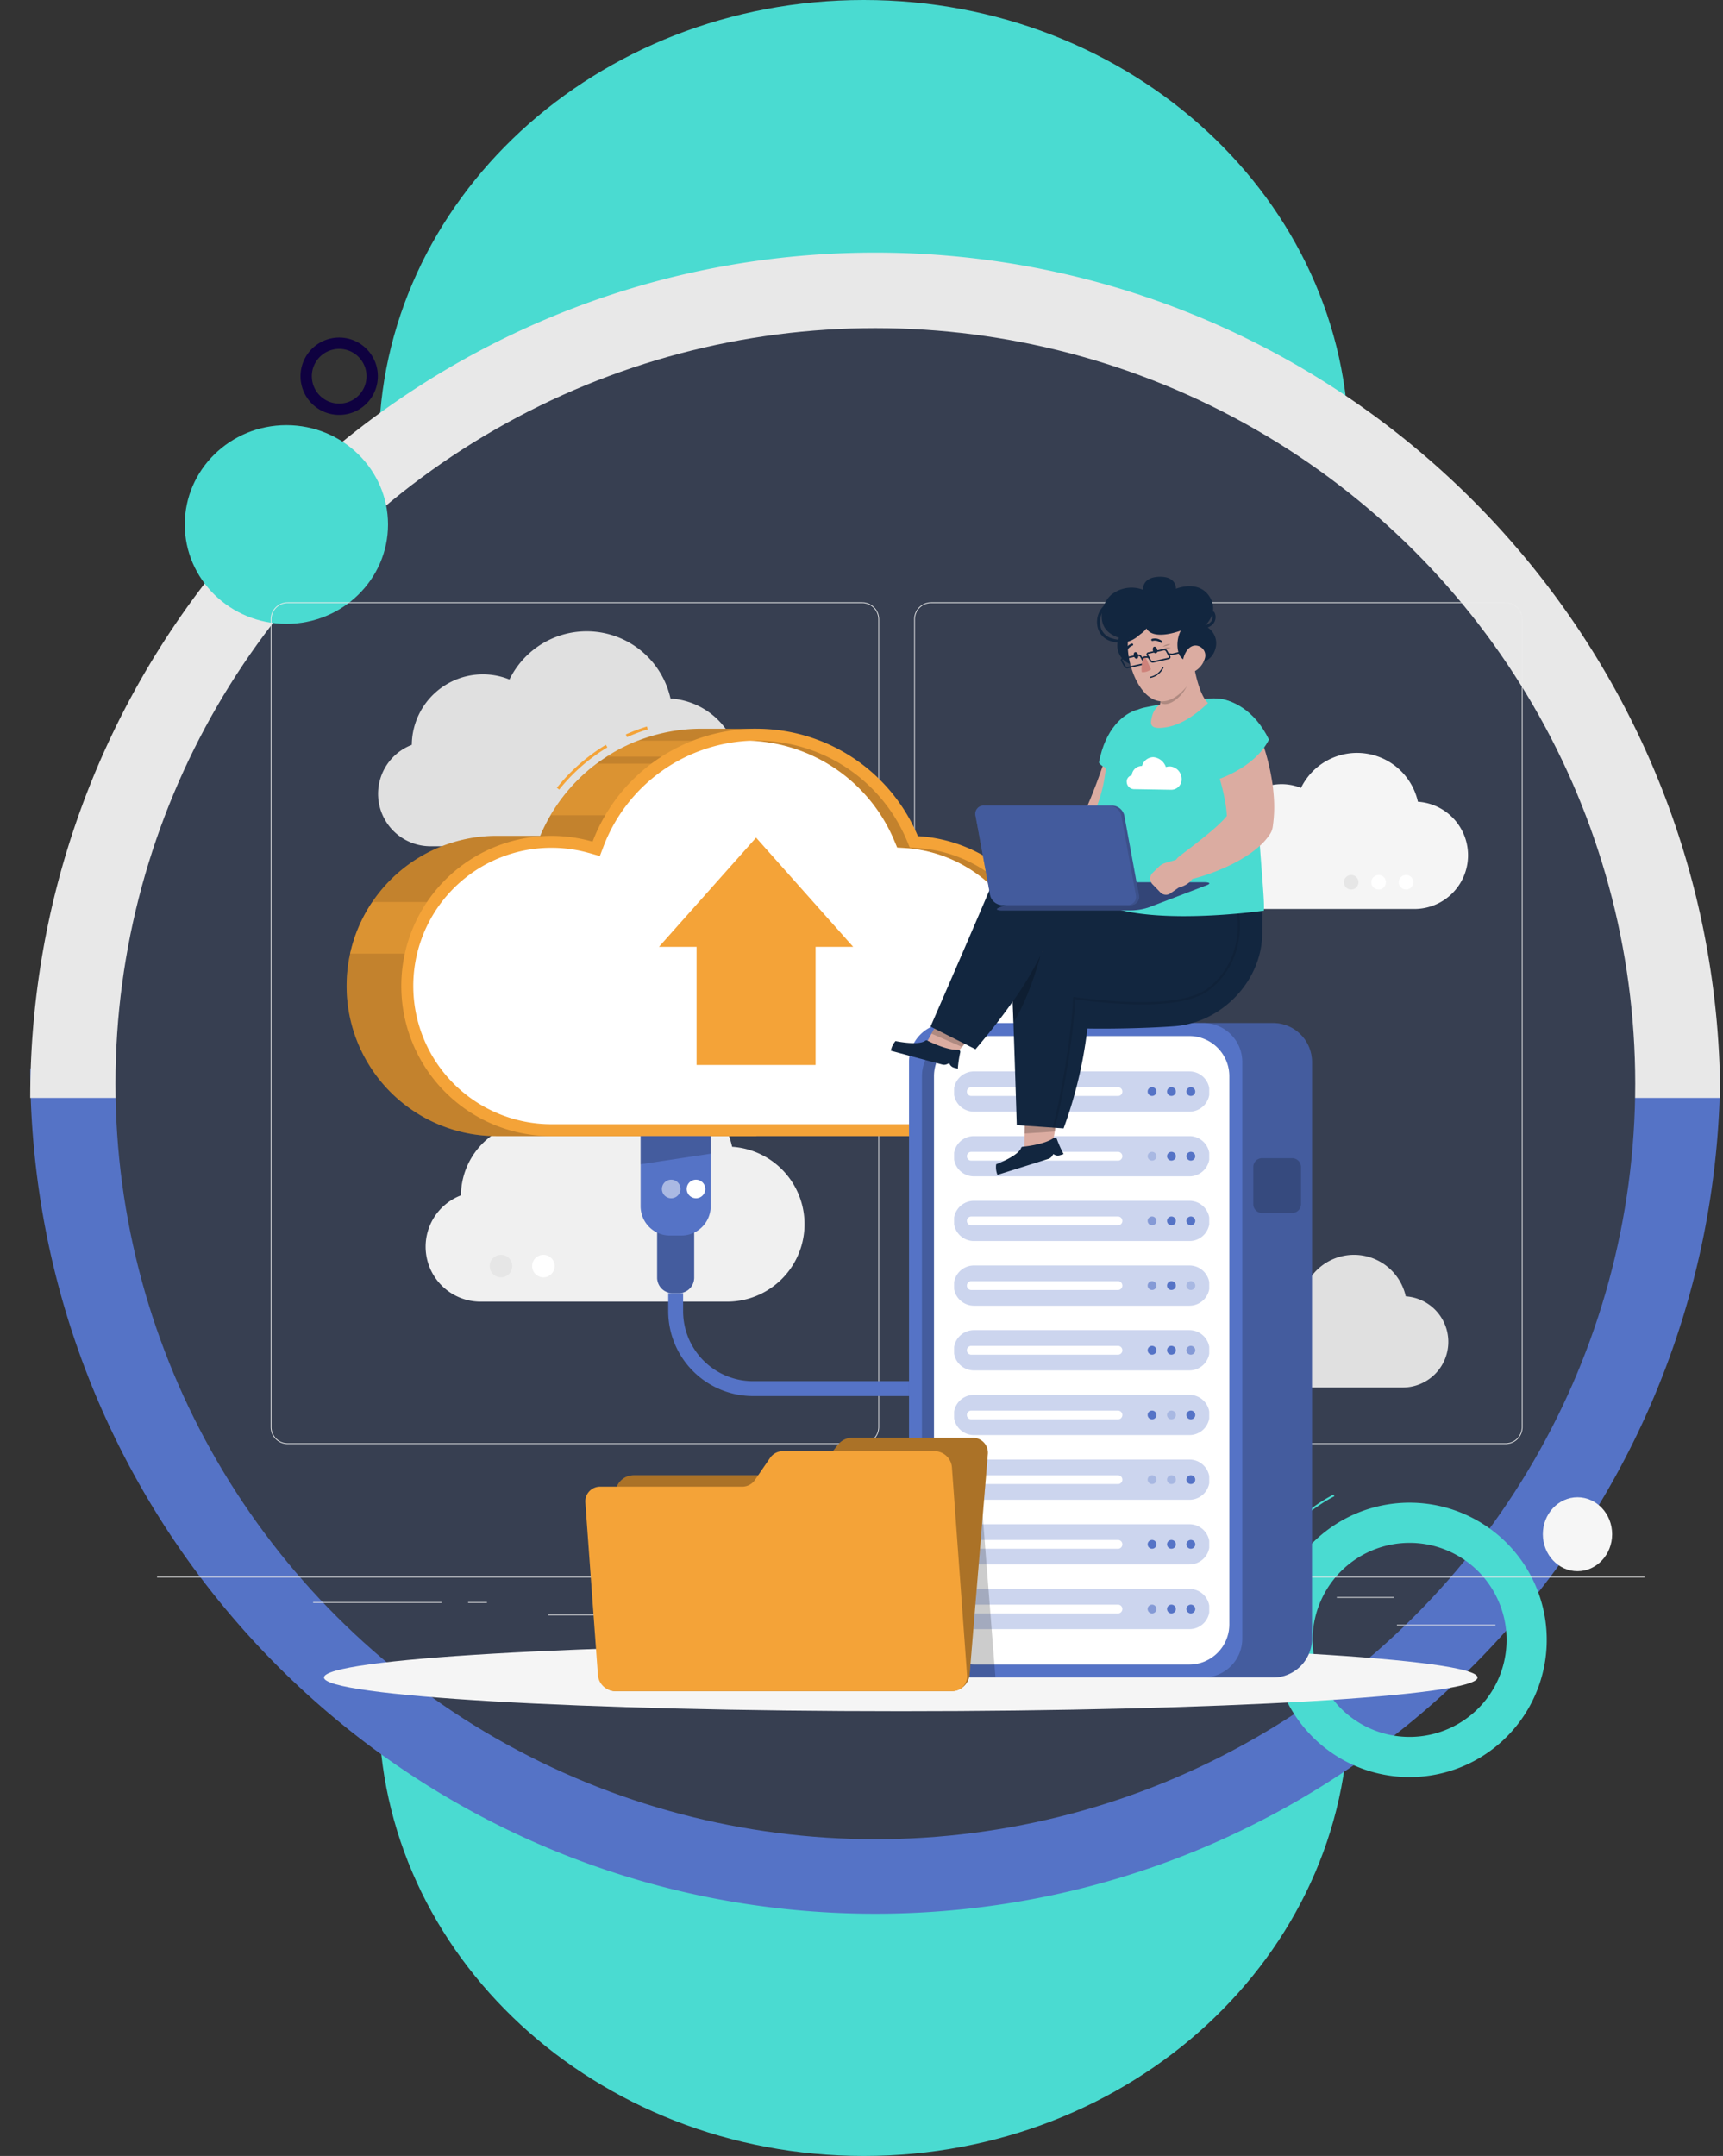 <svg xmlns="http://www.w3.org/2000/svg" xmlns:xlink="http://www.w3.org/1999/xlink" width="373" height="466.537" viewBox="0 0 373 466.537">
  <rect x="0" y="0" width="373" height="466.537" fill="#333333" stroke="none"/>
  <defs>
    <clipPath id="clip-path">
      <rect id="Rectángulo_361950" data-name="Rectángulo 361950" width="373" height="370" transform="translate(0.013 0)" fill="#fff" stroke="#707070" stroke-width="1"/>
    </clipPath>
    <clipPath id="clip-path-2">
      <ellipse id="Elipse_8547" data-name="Elipse 8547" cx="164.5" cy="163.5" rx="164.5" ry="163.5" transform="translate(-0.403 -0.206)" fill="#fff" stroke="#707070" stroke-width="1"/>
    </clipPath>
    <clipPath id="clip-path-3">
      <rect id="Rectángulo_366516" data-name="Rectángulo 366516" width="322" height="245.49" fill="none"/>
    </clipPath>
    <clipPath id="clip-path-7">
      <rect id="Rectángulo_366467" data-name="Rectángulo 366467" width="88.693" height="88.157" fill="none"/>
    </clipPath>
    <clipPath id="clip-path-8">
      <rect id="Rectángulo_366468" data-name="Rectángulo 366468" width="29.547" height="11.161" fill="none"/>
    </clipPath>
    <clipPath id="clip-path-9">
      <rect id="Rectángulo_366469" data-name="Rectángulo 366469" width="19.384" height="11.161" fill="none"/>
    </clipPath>
    <clipPath id="clip-path-10">
      <rect id="Rectángulo_366470" data-name="Rectángulo 366470" width="28.787" height="3.452" fill="none"/>
    </clipPath>
    <clipPath id="clip-path-11">
      <rect id="Rectángulo_366471" data-name="Rectángulo 366471" width="78.265" height="83.005" fill="none"/>
    </clipPath>
    <clipPath id="clip-path-12">
      <rect id="Rectángulo_366472" data-name="Rectángulo 366472" width="8.015" height="16.587" fill="none"/>
    </clipPath>
    <clipPath id="clip-path-13">
      <rect id="Rectángulo_366473" data-name="Rectángulo 366473" width="15.169" height="6.092" fill="none"/>
    </clipPath>
    <clipPath id="clip-path-14">
      <rect id="Rectángulo_366474" data-name="Rectángulo 366474" width="4.025" height="4.025" fill="none"/>
    </clipPath>
    <clipPath id="clip-path-16">
      <rect id="Rectángulo_366476" data-name="Rectángulo 366476" width="72.145" height="141.619" fill="none"/>
    </clipPath>
    <clipPath id="clip-path-17">
      <rect id="Rectángulo_366478" data-name="Rectángulo 366478" width="66.546" height="136.02" fill="none"/>
    </clipPath>
    <clipPath id="clip-path-18">
      <rect id="Rectángulo_366480" data-name="Rectángulo 366480" width="55.231" height="8.709" fill="none"/>
    </clipPath>
    <clipPath id="clip-path-20">
      <rect id="Rectángulo_366482" data-name="Rectángulo 366482" width="1.905" height="1.905" fill="none"/>
    </clipPath>
    <clipPath id="clip-path-28">
      <rect id="Rectángulo_366490" data-name="Rectángulo 366490" width="55.231" height="8.71" fill="none"/>
    </clipPath>
    <clipPath id="clip-path-29">
      <rect id="Rectángulo_366491" data-name="Rectángulo 366491" width="1.906" height="1.905" fill="none"/>
    </clipPath>
    <clipPath id="clip-path-36">
      <rect id="Rectángulo_366498" data-name="Rectángulo 366498" width="10.332" height="11.865" fill="none"/>
    </clipPath>
    <clipPath id="clip-path-38">
      <rect id="Rectángulo_366500" data-name="Rectángulo 366500" width="8.959" height="5.895" fill="none"/>
    </clipPath>
    <clipPath id="clip-path-39">
      <rect id="Rectángulo_366501" data-name="Rectángulo 366501" width="7.065" height="3.586" fill="none"/>
    </clipPath>
    <clipPath id="clip-path-40">
      <rect id="Rectángulo_366502" data-name="Rectángulo 366502" width="40.582" height="50.461" fill="none"/>
    </clipPath>
    <clipPath id="clip-path-41">
      <rect id="Rectángulo_366503" data-name="Rectángulo 366503" width="6.03" height="14.505" fill="none"/>
    </clipPath>
    <clipPath id="clip-path-42">
      <rect id="Rectángulo_366504" data-name="Rectángulo 366504" width="45.956" height="6.085" fill="none"/>
    </clipPath>
    <clipPath id="clip-path-43">
      <rect id="Rectángulo_366505" data-name="Rectángulo 366505" width="35.425" height="21.537" fill="none"/>
    </clipPath>
    <clipPath id="clip-path-44">
      <rect id="Rectángulo_366506" data-name="Rectángulo 366506" width="34.773" height="21.537" fill="none"/>
    </clipPath>
    <clipPath id="clip-path-45">
      <rect id="Rectángulo_366507" data-name="Rectángulo 366507" width="6.555" height="5.104" fill="none"/>
    </clipPath>
    <clipPath id="clip-path-46">
      <rect id="Rectángulo_366508" data-name="Rectángulo 366508" width="1.667" height="0.562" fill="none"/>
    </clipPath>
    <clipPath id="clip-path-47">
      <rect id="Rectángulo_366509" data-name="Rectángulo 366509" width="1.586" height="0.283" fill="none"/>
    </clipPath>
    <clipPath id="clip-path-48">
      <rect id="Rectángulo_366510" data-name="Rectángulo 366510" width="0.741" height="0.216" fill="none"/>
    </clipPath>
    <clipPath id="clip-path-49">
      <rect id="Rectángulo_366511" data-name="Rectángulo 366511" width="0.516" height="0.279" fill="none"/>
    </clipPath>
    <clipPath id="clip-path-51">
      <rect id="Rectángulo_366513" data-name="Rectángulo 366513" width="18.711" height="50.743" fill="none"/>
    </clipPath>
    <clipPath id="clip-path-52">
      <rect id="Rectángulo_366514" data-name="Rectángulo 366514" width="83.883" height="54.813" fill="none"/>
    </clipPath>
  </defs>
  <g id="Grupo_1034048" data-name="Grupo 1034048" transform="translate(-1020 -12395.463)">
    <path id="Trazado_766853" data-name="Trazado 766853" d="M96.84,0H369.7c53.483,0,96.84,47.01,96.84,105S423.18,210,369.7,210H96.84C43.357,210,0,162.99,0,105S43.357,0,96.84,0Z" transform="translate(1312 12395.463) rotate(90)" fill="#4adbd1"/>
    <g id="Enmascarar_grupo_1018731" data-name="Enmascarar grupo 1018731" transform="translate(1019.987 12443.463)" clip-path="url(#clip-path)">
      <g id="Grupo_1026156" data-name="Grupo 1026156" transform="translate(6.556 6.663)">
        <g id="Grupo_1026152" data-name="Grupo 1026152" transform="translate(0 359.466) rotate(-90)">
          <path id="Sustracción_38" data-name="Sustracción 38" d="M0,365.843V0A184.271,184.271,0,0,1,36.865,3.716,182,182,0,0,1,71.2,14.375,182.936,182.936,0,0,1,102.273,31.24a184.236,184.236,0,0,1,27.072,22.336,184.235,184.235,0,0,1,22.336,27.072,182.936,182.936,0,0,1,16.865,31.072,182,182,0,0,1,10.659,34.336,184.273,184.273,0,0,1,3.716,36.865,184.273,184.273,0,0,1-3.716,36.865,182,182,0,0,1-10.659,34.336,182.937,182.937,0,0,1-16.865,31.072,184.235,184.235,0,0,1-22.336,27.072A184.236,184.236,0,0,1,102.273,334.6,182.94,182.94,0,0,1,71.2,351.468a182,182,0,0,1-34.336,10.659A184.276,184.276,0,0,1,0,365.843Z" transform="translate(182.922 365.843) rotate(180)" fill="#5573c6"/>
          <path id="Sustracción_39" data-name="Sustracción 39" d="M0,365.842V0A184.271,184.271,0,0,1,36.865,3.716,182,182,0,0,1,71.2,14.375,182.938,182.938,0,0,1,102.273,31.24a184.235,184.235,0,0,1,27.072,22.336,184.236,184.236,0,0,1,22.336,27.072,182.936,182.936,0,0,1,16.865,31.072,182,182,0,0,1,10.659,34.336,184.273,184.273,0,0,1,3.716,36.865,184.272,184.272,0,0,1-3.716,36.865,181.994,181.994,0,0,1-10.659,34.336,182.93,182.93,0,0,1-16.865,31.072,184.232,184.232,0,0,1-22.336,27.072A184.232,184.232,0,0,1,102.273,334.6,182.941,182.941,0,0,1,71.2,351.467a182,182,0,0,1-34.336,10.658A184.273,184.273,0,0,1,0,365.842Z" transform="translate(176.544 0)" fill="#e8e8e8"/>
        </g>
        <g id="Enmascarar_grupo_1018730" data-name="Enmascarar grupo 1018730" transform="translate(18.86 16.543)" clip-path="url(#clip-path-2)">
          <ellipse id="Elipse_8590" data-name="Elipse 8590" cx="164.5" cy="163.5" rx="164.5" ry="163.5" transform="translate(-0.402 -0.205)" fill="#373f51"/>
        </g>
        <g id="Grupo_1026155" data-name="Grupo 1026155" transform="matrix(0.966, -0.259, 0.259, 0.966, 255.356, 275.933)" style="isolation: isolate">
          <g id="Grupo_1026153" data-name="Grupo 1026153" transform="translate(0 6.886)">
            <path id="Trazado_766849" data-name="Trazado 766849" d="M.109,30.559C.037,29.633,0,28.688,0,27.75A35.335,35.335,0,0,1,13.365,0l.257.322A34.924,34.924,0,0,0,.412,27.75c0,.926.036,1.861.108,2.777Z" transform="translate(0 0)" fill="#4adbd1"/>
          </g>
          <g id="Grupo_1026154" data-name="Grupo 1026154" transform="translate(17.339 0)">
            <path id="Trazado_766850" data-name="Trazado 766850" d="M.211,4.488,0,4.134A35.243,35.243,0,0,1,10.387,0l.09.4A34.816,34.816,0,0,0,.211,4.488Z" transform="translate(0)" fill="#4adbd1"/>
          </g>
          <path id="Trazado_766851" data-name="Trazado 766851" d="M29.691,0a29.69,29.69,0,1,0,29.69,29.691A29.691,29.691,0,0,0,29.691,0Zm0,50.685A20.994,20.994,0,1,1,50.685,29.691,20.994,20.994,0,0,1,29.691,50.685Z" transform="translate(5.797 4.946)" fill="#4adbd1" style="mix-blend-mode: multiply;isolation: isolate"/>
        </g>
        <path id="Trazado_766852" data-name="Trazado 766852" d="M8.369,0a8.369,8.369,0,1,0,8.369,8.369A8.369,8.369,0,0,0,8.369,0Zm0,14.287a5.918,5.918,0,1,1,5.918-5.918A5.918,5.918,0,0,1,8.369,14.287Z" transform="matrix(0.966, -0.259, 0.259, 0.966, 56.631, 20.834)" fill="#0f0140" style="mix-blend-mode: multiply;isolation: isolate"/>
        <ellipse id="Elipse_8548" data-name="Elipse 8548" cx="7.5" cy="8" rx="7.5" ry="8" transform="translate(327.457 269.337)" fill="#f6f6f6"/>
        <ellipse id="Elipse_8549" data-name="Elipse 8549" cx="22" cy="21.5" rx="22" ry="21.5" transform="translate(33.457 37.337)" fill="#4adbd1"/>
      </g>
    </g>
    <g id="Grupo_1033752" data-name="Grupo 1033752" transform="translate(1054 12520.269)">
      <g id="Grupo_1033751" data-name="Grupo 1033751" clip-path="url(#clip-path-3)">
        <rect id="Rectángulo_366458" data-name="Rectángulo 366458" width="322" height="0.161" transform="translate(0 216.405)" fill="#ebebeb"/>
        <rect id="Rectángulo_366459" data-name="Rectángulo 366459" width="21.331" height="0.161" transform="translate(268.406 226.771)" fill="#ebebeb"/>
        <rect id="Rectángulo_366460" data-name="Rectángulo 366460" width="5.598" height="0.161" transform="translate(207.707 228.518)" fill="#ebebeb"/>
        <rect id="Rectángulo_366461" data-name="Rectángulo 366461" width="12.36" height="0.161" transform="translate(255.401 220.791)" fill="#ebebeb"/>
        <rect id="Rectángulo_366462" data-name="Rectángulo 366462" width="27.816" height="0.161" transform="translate(33.784 221.873)" fill="#ebebeb"/>
        <rect id="Rectángulo_366463" data-name="Rectángulo 366463" width="4.078" height="0.161" transform="translate(67.334 221.873)" fill="#ebebeb"/>
        <rect id="Rectángulo_366464" data-name="Rectángulo 366464" width="60.327" height="0.16" transform="translate(84.667 224.592)" fill="#ebebeb"/>
        <g id="Grupo_1033611" data-name="Grupo 1033611">
          <g id="Grupo_1033610" data-name="Grupo 1033610" clip-path="url(#clip-path-3)">
            <path id="Trazado_782050" data-name="Trazado 782050" d="M166.239,190.74H41.883a3.68,3.68,0,0,1-3.676-3.676V12.263a3.68,3.68,0,0,1,3.676-3.676H166.239a3.68,3.68,0,0,1,3.675,3.676v174.8a3.68,3.68,0,0,1-3.675,3.676M41.883,8.748a3.519,3.519,0,0,0-3.515,3.515v174.8a3.519,3.519,0,0,0,3.515,3.515H166.239a3.519,3.519,0,0,0,3.514-3.515V12.263a3.519,3.519,0,0,0-3.514-3.515Z" transform="translate(-13.602 -3.057)" fill="#ebebeb"/>
            <path id="Trazado_782051" data-name="Trazado 782051" d="M382.536,190.74H258.18a3.679,3.679,0,0,1-3.675-3.676V12.263a3.68,3.68,0,0,1,3.675-3.676H382.536a3.68,3.68,0,0,1,3.676,3.676v174.8a3.68,3.68,0,0,1-3.676,3.676M258.18,8.748a3.518,3.518,0,0,0-3.514,3.515v174.8a3.518,3.518,0,0,0,3.514,3.515H382.536a3.519,3.519,0,0,0,3.515-3.515V12.263a3.519,3.519,0,0,0-3.515-3.515Z" transform="translate(-90.604 -3.057)" fill="#ebebeb"/>
            <path id="Trazado_782052" data-name="Trazado 782052" d="M81.595,42.9a15.385,15.385,0,0,1,21.144-14.138A18.595,18.595,0,0,1,137.6,32.875a16,16,0,0,1-1.042,31.969H85.635A11.345,11.345,0,0,1,81.595,42.9" transform="translate(-26.447 -6.522)" fill="#e0e0e0"/>
            <path id="Trazado_782053" data-name="Trazado 782053" d="M363.6,243.015a9.493,9.493,0,0,1,13.046-8.724,11.474,11.474,0,0,1,21.511,2.539,9.874,9.874,0,0,1-.643,19.726H366.088a7,7,0,0,1-2.493-13.541" transform="translate(-127.835 -81.114)" fill="#e0e0e0"/>
            <path id="Trazado_782054" data-name="Trazado 782054" d="M97.918,193.618a16.128,16.128,0,0,1,22.165-14.82,19.492,19.492,0,0,1,36.544,4.313,16.774,16.774,0,0,1-1.092,33.512H102.153a11.892,11.892,0,0,1-4.235-23" transform="translate(-32.133 -59.756)" fill="#f0f0f0"/>
            <path id="Trazado_782055" data-name="Trazado 782055" d="M116.7,230.283a2.434,2.434,0,1,1-2.434-2.434,2.434,2.434,0,0,1,2.434,2.434" transform="translate(-39.813 -81.114)" fill="#e6e6e6"/>
            <path id="Trazado_782056" data-name="Trazado 782056" d="M130.952,230.283a2.434,2.434,0,1,1-2.434-2.434,2.434,2.434,0,0,1,2.434,2.434" transform="translate(-44.886 -81.114)" fill="#fff"/>
            <path id="Trazado_782057" data-name="Trazado 782057" d="M357.769,77.032A11.17,11.17,0,0,1,373.12,66.767a13.5,13.5,0,0,1,25.31,2.987,11.618,11.618,0,0,1-.756,23.211H360.7a8.237,8.237,0,0,1-2.933-15.933" transform="translate(-125.478 -21.071)" fill="#f5f5f5"/>
            <path id="Trazado_782058" data-name="Trazado 782058" d="M411.34,101.788a1.575,1.575,0,1,1-1.575-1.575,1.575,1.575,0,0,1,1.575,1.575" transform="translate(-145.316 -35.676)" fill="#fff"/>
            <path id="Trazado_782059" data-name="Trazado 782059" d="M420.559,101.788a1.575,1.575,0,1,1-1.575-1.575,1.575,1.575,0,0,1,1.575,1.575" transform="translate(-148.598 -35.676)" fill="#fff"/>
            <path id="Trazado_782060" data-name="Trazado 782060" d="M402.121,101.788a1.575,1.575,0,1,1-1.575-1.575,1.575,1.575,0,0,1,1.575,1.575" transform="translate(-142.034 -35.676)" fill="#e6e6e6"/>
          </g>
        </g>
        <g id="Grupo_1033613" data-name="Grupo 1033613">
          <g id="Grupo_1033612" data-name="Grupo 1033612" clip-path="url(#clip-path-3)">
            <path id="Trazado_782061" data-name="Trazado 782061" d="M305.84,365.842c0,4.028-55.9,7.292-124.865,7.292S56.111,369.87,56.111,365.842s55.9-7.292,124.865-7.292,124.865,3.265,124.865,7.292" transform="translate(-19.976 -127.644)" fill="#f5f5f5"/>
          </g>
        </g>
        <g id="Grupo_1033639" data-name="Grupo 1033639">
          <g id="Grupo_1033638" data-name="Grupo 1033638" clip-path="url(#clip-path-3)">
            <path id="Trazado_782062" data-name="Trazado 782062" d="M152.416,51.064H140.573a37.926,37.926,0,0,0-34.941,23.184H96.209a32.486,32.486,0,0,0,0,64.973h56.207Z" transform="translate(-22.685 -18.179)" fill="#f4a338"/>
            <path id="Trazado_782063" data-name="Trazado 782063" d="M157.848,52.622l-.263-.588a40.234,40.234,0,0,1,4.557-1.712l.189.616a39.522,39.522,0,0,0-4.484,1.684" transform="translate(-56.1 -17.915)" fill="#f4a338"/>
            <path id="Trazado_782064" data-name="Trazado 782064" d="M134.9,66.167l-.5-.4A39.983,39.983,0,0,1,145,56.483l.332.552A39.346,39.346,0,0,0,134.9,66.167" transform="translate(-47.844 -20.108)" fill="#f4a338"/>
            <g id="Grupo_1033616" data-name="Grupo 1033616" transform="translate(41.037 32.885)" opacity="0.2">
              <g id="Grupo_1033615" data-name="Grupo 1033615">
                <g id="Grupo_1033614" data-name="Grupo 1033614" clip-path="url(#clip-path-7)">
                  <path id="Trazado_782065" data-name="Trazado 782065" d="M152.416,51.064H140.573a37.926,37.926,0,0,0-34.941,23.184H96.209a32.486,32.486,0,0,0,0,64.973h56.207Z" transform="translate(-63.723 -51.064)"/>
                </g>
              </g>
            </g>
            <g id="Grupo_1033619" data-name="Grupo 1033619" transform="translate(85.195 40.446)" opacity="0.5">
              <g id="Grupo_1033618" data-name="Grupo 1033618">
                <g id="Grupo_1033617" data-name="Grupo 1033617" clip-path="url(#clip-path-8)">
                  <path id="Trazado_782066" data-name="Trazado 782066" d="M132.29,73.966h16.989l12.558-11.161H142.272a38.065,38.065,0,0,0-9.982,11.161" transform="translate(-132.29 -62.804)" fill="#f4a338"/>
                </g>
              </g>
            </g>
            <g id="Grupo_1033622" data-name="Grupo 1033622" transform="translate(41.796 70.392)" opacity="0.5">
              <g id="Grupo_1033621" data-name="Grupo 1033621">
                <g id="Grupo_1033620" data-name="Grupo 1033620" clip-path="url(#clip-path-9)">
                  <path id="Trazado_782067" data-name="Trazado 782067" d="M69.691,109.3A32.183,32.183,0,0,0,64.9,120.466H84.284V109.3Z" transform="translate(-64.9 -109.304)" fill="#f4a338"/>
                </g>
              </g>
            </g>
            <g id="Grupo_1033625" data-name="Grupo 1033625" transform="translate(97.328 35.487)" opacity="0.5">
              <g id="Grupo_1033624" data-name="Grupo 1033624">
                <g id="Grupo_1033623" data-name="Grupo 1033623" clip-path="url(#clip-path-10)">
                  <path id="Trazado_782068" data-name="Trazado 782068" d="M179.917,55.1H157.866a37.53,37.53,0,0,0-6.736,3.452h16.229Z" transform="translate(-151.13 -55.104)" fill="#f4a338"/>
                </g>
              </g>
            </g>
            <path id="Trazado_782069" data-name="Trazado 782069" d="M223.628,99.235a32.495,32.495,0,0,0-29.689-24.927A37.932,37.932,0,0,0,123.517,75.5,32.485,32.485,0,1,0,114.6,139.22H218.063a20.379,20.379,0,0,0,5.565-39.984" transform="translate(-29.232 -18.178)" fill="#f4a338"/>
            <g id="Grupo_1033628" data-name="Grupo 1033628" transform="translate(128.369 35.463)" opacity="0.2">
              <g id="Grupo_1033627" data-name="Grupo 1033627">
                <g id="Grupo_1033626" data-name="Grupo 1033626" clip-path="url(#clip-path-11)">
                  <path id="Trazado_782070" data-name="Trazado 782070" d="M264.657,103.142l-1.462-.412-.348-1.475A30.064,30.064,0,0,0,235.516,78.3l-1.6-.09-.618-1.481a35.286,35.286,0,0,0-32.606-21.664c-.457,0-.908.006-1.359.026a35.284,35.284,0,0,1,31.228,21.638l.618,1.481,1.6.09a30.064,30.064,0,0,1,27.331,22.952l.348,1.475,1.462.412a17.8,17.8,0,0,1-4.862,34.931H259.8a17.8,17.8,0,0,0,4.862-34.931" transform="translate(-199.33 -55.067)"/>
                </g>
              </g>
            </g>
            <path id="Trazado_782071" data-name="Trazado 782071" d="M221.614,103.156l-1.462-.412-.348-1.475a30.064,30.064,0,0,0-27.331-22.952l-1.6-.09-.618-1.481a35.284,35.284,0,0,0-31.228-21.638h-.045a35.569,35.569,0,0,0-31.633,22.747l-.837,2.208-2.273-.65c-.064-.019-.135-.039-.2-.052a29.931,29.931,0,0,0-8.011-1.095c-.47,0-.934.013-1.4.032a29.911,29.911,0,0,0,1.4,59.789H216.752a17.8,17.8,0,0,0,4.862-34.931" transform="translate(-30.655 -19.618)" fill="#fff"/>
            <path id="Trazado_782072" data-name="Trazado 782072" d="M176.859,111.291v25.564h25.761V111.291h8.14l-21.02-23.625L168.72,111.291Z" transform="translate(-60.064 -31.209)" fill="#f4a338"/>
            <path id="Trazado_782073" data-name="Trazado 782073" d="M172.778,231.558h-1.32a3.347,3.347,0,0,1-3.348-3.348V214.971h8.015V228.21a3.347,3.347,0,0,1-3.348,3.348" transform="translate(-59.848 -76.53)" fill="#5573c6"/>
            <g id="Grupo_1033631" data-name="Grupo 1033631" transform="translate(108.263 138.441)" opacity="0.2">
              <g id="Grupo_1033630" data-name="Grupo 1033630">
                <g id="Grupo_1033629" data-name="Grupo 1033629" clip-path="url(#clip-path-12)">
                  <path id="Trazado_782074" data-name="Trazado 782074" d="M172.778,231.558h-1.32a3.347,3.347,0,0,1-3.348-3.348V214.971h8.015V228.21a3.347,3.347,0,0,1-3.348,3.348" transform="translate(-168.111 -214.971)"/>
                </g>
              </g>
            </g>
            <path id="Trazado_782075" data-name="Trazado 782075" d="M171.389,209.473h-2.5a6.336,6.336,0,0,1-6.336-6.336V187.952h15.17v15.184a6.336,6.336,0,0,1-6.336,6.336" transform="translate(-57.87 -66.911)" fill="#5573c6"/>
            <g id="Grupo_1033634" data-name="Grupo 1033634" transform="translate(104.686 121.042)" opacity="0.2">
              <g id="Grupo_1033633" data-name="Grupo 1033633">
                <g id="Grupo_1033632" data-name="Grupo 1033632" clip-path="url(#clip-path-13)">
                  <path id="Trazado_782076" data-name="Trazado 782076" d="M177.726,191.755l-15.169,2.29v-6.092h15.169Z" transform="translate(-162.556 -187.953)"/>
                </g>
              </g>
            </g>
            <path id="Trazado_782077" data-name="Trazado 782077" d="M182.067,204.605a2.012,2.012,0,1,1-2.012-2.012,2.012,2.012,0,0,1,2.012,2.012" transform="translate(-63.383 -72.123)" fill="#fff"/>
            <g id="Grupo_1033637" data-name="Grupo 1033637" transform="translate(109.292 130.47)" opacity="0.5">
              <g id="Grupo_1033636" data-name="Grupo 1033636">
                <g id="Grupo_1033635" data-name="Grupo 1033635" clip-path="url(#clip-path-14)">
                  <path id="Trazado_782078" data-name="Trazado 782078" d="M173.733,204.605a2.013,2.013,0,1,1-2.013-2.012,2.012,2.012,0,0,1,2.013,2.012" transform="translate(-169.708 -202.593)" fill="#fff"/>
                </g>
              </g>
            </g>
            <path id="Trazado_782079" data-name="Trazado 782079" d="M223.962,262.993H190.188a18.375,18.375,0,0,1-18.354-18.354v-3.912h3.22v3.912a15.151,15.151,0,0,0,15.134,15.134h33.774Z" transform="translate(-61.173 -85.699)" fill="#5573c6"/>
          </g>
        </g>
        <g id="Grupo_1033704" data-name="Grupo 1033704">
          <g id="Grupo_1033703" data-name="Grupo 1033703" clip-path="url(#clip-path-3)">
            <path id="Trazado_782080" data-name="Trazado 782080" d="M339.95,149.968H284.6a8.423,8.423,0,0,0-8.4,8.4V283.188a8.424,8.424,0,0,0,8.4,8.4H339.95a8.423,8.423,0,0,0,8.4-8.4V158.366a8.423,8.423,0,0,0-8.4-8.4" transform="translate(-98.328 -53.389)" fill="#5573c6"/>
            <g id="Grupo_1033642" data-name="Grupo 1033642" transform="translate(177.875 96.579)" opacity="0.2">
              <g id="Grupo_1033641" data-name="Grupo 1033641">
                <g id="Grupo_1033640" data-name="Grupo 1033640" clip-path="url(#clip-path-16)">
                  <path id="Trazado_782081" data-name="Trazado 782081" d="M339.95,149.968H284.6a8.423,8.423,0,0,0-8.4,8.4V283.188a8.424,8.424,0,0,0,8.4,8.4H339.95a8.423,8.423,0,0,0,8.4-8.4V158.366a8.423,8.423,0,0,0-8.4-8.4" transform="translate(-276.203 -149.968)"/>
                </g>
              </g>
            </g>
            <path id="Trazado_782082" data-name="Trazado 782082" d="M316.524,149.968H261.176a8.423,8.423,0,0,0-8.4,8.4V283.188a8.424,8.424,0,0,0,8.4,8.4h55.348a8.423,8.423,0,0,0,8.4-8.4V158.366a8.423,8.423,0,0,0-8.4-8.4" transform="translate(-89.989 -53.389)" fill="#5573c6"/>
            <g id="Grupo_1033645" data-name="Grupo 1033645" transform="translate(165.589 99.379)" opacity="0.2">
              <g id="Grupo_1033644" data-name="Grupo 1033644">
                <g id="Grupo_1033643" data-name="Grupo 1033643" clip-path="url(#clip-path-17)">
                  <path id="Rectángulo_366477" data-name="Rectángulo 366477" d="M8.694,0H57.851a8.695,8.695,0,0,1,8.695,8.695v118.63a8.695,8.695,0,0,1-8.695,8.695H8.694A8.694,8.694,0,0,1,0,127.326V8.694A8.694,8.694,0,0,1,8.694,0Z" transform="translate(0 0)"/>
                </g>
              </g>
            </g>
            <path id="Rectángulo_366479" data-name="Rectángulo 366479" d="M8.694,0H55.246a8.695,8.695,0,0,1,8.695,8.695V127.326a8.694,8.694,0,0,1-8.694,8.694H8.694A8.694,8.694,0,0,1,0,127.326V8.694A8.694,8.694,0,0,1,8.694,0Z" transform="translate(168.193 99.379)" fill="#fff"/>
            <g id="Grupo_1033648" data-name="Grupo 1033648" transform="translate(172.548 107.044)" opacity="0.3">
              <g id="Grupo_1033647" data-name="Grupo 1033647">
                <g id="Grupo_1033646" data-name="Grupo 1033646" clip-path="url(#clip-path-18)">
                  <path id="Trazado_782083" data-name="Trazado 782083" d="M318.809,174.927H272.287a4.355,4.355,0,1,1,0-8.709h46.522a4.355,4.355,0,1,1,0,8.709" transform="translate(-267.932 -166.218)" fill="#5573c6"/>
                </g>
              </g>
            </g>
            <path id="Trazado_782084" data-name="Trazado 782084" d="M304.964,173.406H273.08a.952.952,0,0,1,0-1.9h31.883a.952.952,0,0,1,0,1.9" transform="translate(-96.878 -61.054)" fill="#fff"/>
            <path id="Trazado_782085" data-name="Trazado 782085" d="M341.413,172.453a.952.952,0,1,1-.952-.952.952.952,0,0,1,.952.952" transform="translate(-120.865 -61.054)" fill="#5573c6"/>
            <path id="Trazado_782086" data-name="Trazado 782086" d="M347.933,172.453a.952.952,0,1,1-.952-.952.952.952,0,0,1,.952.952" transform="translate(-123.186 -61.054)" fill="#5573c6"/>
            <path id="Trazado_782087" data-name="Trazado 782087" d="M334.892,172.453a.952.952,0,1,1-.952-.952.952.952,0,0,1,.952.952" transform="translate(-118.543 -61.054)" fill="#5573c6"/>
            <g id="Grupo_1033651" data-name="Grupo 1033651" transform="translate(172.548 121.042)" opacity="0.3">
              <g id="Grupo_1033650" data-name="Grupo 1033650">
                <g id="Grupo_1033649" data-name="Grupo 1033649" clip-path="url(#clip-path-18)">
                  <path id="Trazado_782088" data-name="Trazado 782088" d="M318.809,196.662H272.287a4.355,4.355,0,1,1,0-8.709h46.522a4.355,4.355,0,1,1,0,8.709" transform="translate(-267.932 -187.953)" fill="#5573c6"/>
                </g>
              </g>
            </g>
            <path id="Trazado_782089" data-name="Trazado 782089" d="M304.964,195.141H273.08a.952.952,0,0,1,0-1.9h31.883a.952.952,0,0,1,0,1.9" transform="translate(-96.878 -68.792)" fill="#fff"/>
            <path id="Trazado_782090" data-name="Trazado 782090" d="M341.413,194.188a.952.952,0,1,1-.952-.952.952.952,0,0,1,.952.952" transform="translate(-120.865 -68.792)" fill="#5573c6"/>
            <path id="Trazado_782091" data-name="Trazado 782091" d="M347.933,194.188a.952.952,0,1,1-.952-.952.952.952,0,0,1,.952.952" transform="translate(-123.186 -68.792)" fill="#5573c6"/>
            <g id="Grupo_1033654" data-name="Grupo 1033654" transform="translate(214.444 124.444)" opacity="0.3">
              <g id="Grupo_1033653" data-name="Grupo 1033653">
                <g id="Grupo_1033652" data-name="Grupo 1033652" clip-path="url(#clip-path-20)">
                  <path id="Trazado_782092" data-name="Trazado 782092" d="M334.892,194.188a.952.952,0,1,1-.952-.952.952.952,0,0,1,.952.952" transform="translate(-332.987 -193.236)" fill="#5573c6"/>
                </g>
              </g>
            </g>
            <g id="Grupo_1033657" data-name="Grupo 1033657" transform="translate(172.548 135.039)" opacity="0.3">
              <g id="Grupo_1033656" data-name="Grupo 1033656">
                <g id="Grupo_1033655" data-name="Grupo 1033655" clip-path="url(#clip-path-18)">
                  <path id="Trazado_782093" data-name="Trazado 782093" d="M318.809,218.4H272.287a4.355,4.355,0,1,1,0-8.709h46.522a4.355,4.355,0,1,1,0,8.709" transform="translate(-267.932 -209.688)" fill="#5573c6"/>
                </g>
              </g>
            </g>
            <path id="Trazado_782094" data-name="Trazado 782094" d="M304.964,216.876H273.08a.952.952,0,0,1,0-1.9h31.883a.952.952,0,0,1,0,1.9" transform="translate(-96.878 -76.53)" fill="#fff"/>
            <path id="Trazado_782095" data-name="Trazado 782095" d="M341.413,215.923a.952.952,0,1,1-.952-.952.952.952,0,0,1,.952.952" transform="translate(-120.865 -76.53)" fill="#5573c6"/>
            <path id="Trazado_782096" data-name="Trazado 782096" d="M347.933,215.923a.952.952,0,1,1-.952-.952.952.952,0,0,1,.952.952" transform="translate(-123.186 -76.53)" fill="#5573c6"/>
            <g id="Grupo_1033660" data-name="Grupo 1033660" transform="translate(214.444 138.441)" opacity="0.6">
              <g id="Grupo_1033659" data-name="Grupo 1033659">
                <g id="Grupo_1033658" data-name="Grupo 1033658" clip-path="url(#clip-path-20)">
                  <path id="Trazado_782097" data-name="Trazado 782097" d="M334.892,215.923a.952.952,0,1,1-.952-.952.952.952,0,0,1,.952.952" transform="translate(-332.987 -214.971)" fill="#5573c6"/>
                </g>
              </g>
            </g>
            <g id="Grupo_1033663" data-name="Grupo 1033663" transform="translate(172.548 149.036)" opacity="0.3">
              <g id="Grupo_1033662" data-name="Grupo 1033662">
                <g id="Grupo_1033661" data-name="Grupo 1033661" clip-path="url(#clip-path-18)">
                  <path id="Trazado_782098" data-name="Trazado 782098" d="M318.809,240.132H272.287a4.355,4.355,0,1,1,0-8.709h46.522a4.355,4.355,0,1,1,0,8.709" transform="translate(-267.932 -231.423)" fill="#5573c6"/>
                </g>
              </g>
            </g>
            <path id="Trazado_782099" data-name="Trazado 782099" d="M304.964,238.611H273.08a.952.952,0,0,1,0-1.9h31.883a.952.952,0,0,1,0,1.9" transform="translate(-96.878 -84.267)" fill="#fff"/>
            <path id="Trazado_782100" data-name="Trazado 782100" d="M341.413,237.658a.952.952,0,1,1-.952-.952.952.952,0,0,1,.952.952" transform="translate(-120.865 -84.267)" fill="#5573c6"/>
            <g id="Grupo_1033666" data-name="Grupo 1033666" transform="translate(222.842 152.439)" opacity="0.3">
              <g id="Grupo_1033665" data-name="Grupo 1033665">
                <g id="Grupo_1033664" data-name="Grupo 1033664" clip-path="url(#clip-path-20)">
                  <path id="Trazado_782101" data-name="Trazado 782101" d="M347.933,237.658a.952.952,0,1,1-.952-.952.952.952,0,0,1,.952.952" transform="translate(-346.028 -236.706)" fill="#5573c6"/>
                </g>
              </g>
            </g>
            <g id="Grupo_1033669" data-name="Grupo 1033669" transform="translate(214.444 152.439)" opacity="0.6">
              <g id="Grupo_1033668" data-name="Grupo 1033668">
                <g id="Grupo_1033667" data-name="Grupo 1033667" clip-path="url(#clip-path-20)">
                  <path id="Trazado_782102" data-name="Trazado 782102" d="M334.892,237.658a.952.952,0,1,1-.952-.952.952.952,0,0,1,.952.952" transform="translate(-332.987 -236.706)" fill="#5573c6"/>
                </g>
              </g>
            </g>
            <g id="Grupo_1033672" data-name="Grupo 1033672" transform="translate(172.548 163.034)" opacity="0.3">
              <g id="Grupo_1033671" data-name="Grupo 1033671">
                <g id="Grupo_1033670" data-name="Grupo 1033670" clip-path="url(#clip-path-18)">
                  <path id="Trazado_782103" data-name="Trazado 782103" d="M318.809,261.867H272.287a4.355,4.355,0,1,1,0-8.709h46.522a4.355,4.355,0,1,1,0,8.709" transform="translate(-267.932 -253.158)" fill="#5573c6"/>
                </g>
              </g>
            </g>
            <path id="Trazado_782104" data-name="Trazado 782104" d="M304.964,260.347H273.08a.952.952,0,0,1,0-1.9h31.883a.952.952,0,0,1,0,1.9" transform="translate(-96.878 -92.005)" fill="#fff"/>
            <path id="Trazado_782105" data-name="Trazado 782105" d="M341.413,259.393a.952.952,0,1,1-.952-.952.952.952,0,0,1,.952.952" transform="translate(-120.865 -92.005)" fill="#5573c6"/>
            <g id="Grupo_1033675" data-name="Grupo 1033675" transform="translate(222.842 166.436)" opacity="0.6">
              <g id="Grupo_1033674" data-name="Grupo 1033674">
                <g id="Grupo_1033673" data-name="Grupo 1033673" clip-path="url(#clip-path-20)">
                  <path id="Trazado_782106" data-name="Trazado 782106" d="M347.933,259.393a.952.952,0,1,1-.952-.952.952.952,0,0,1,.952.952" transform="translate(-346.028 -258.441)" fill="#5573c6"/>
                </g>
              </g>
            </g>
            <path id="Trazado_782107" data-name="Trazado 782107" d="M334.892,259.393a.952.952,0,1,1-.952-.952.952.952,0,0,1,.952.952" transform="translate(-118.543 -92.005)" fill="#5573c6"/>
            <g id="Grupo_1033678" data-name="Grupo 1033678" transform="translate(172.548 177.031)" opacity="0.3">
              <g id="Grupo_1033677" data-name="Grupo 1033677">
                <g id="Grupo_1033676" data-name="Grupo 1033676" clip-path="url(#clip-path-28)">
                  <path id="Trazado_782108" data-name="Trazado 782108" d="M318.809,283.6H272.287a4.355,4.355,0,1,1,0-8.709h46.522a4.355,4.355,0,1,1,0,8.709" transform="translate(-267.932 -274.893)" fill="#5573c6"/>
                </g>
              </g>
            </g>
            <path id="Trazado_782109" data-name="Trazado 782109" d="M304.964,282.082H273.08a.952.952,0,0,1,0-1.9h31.883a.952.952,0,0,1,0,1.9" transform="translate(-96.878 -99.743)" fill="#fff"/>
            <g id="Grupo_1033681" data-name="Grupo 1033681" transform="translate(218.643 180.433)" opacity="0.3">
              <g id="Grupo_1033680" data-name="Grupo 1033680">
                <g id="Grupo_1033679" data-name="Grupo 1033679" clip-path="url(#clip-path-29)">
                  <path id="Trazado_782110" data-name="Trazado 782110" d="M341.413,281.129a.952.952,0,1,1-.952-.952.952.952,0,0,1,.952.952" transform="translate(-339.507 -280.176)" fill="#5573c6"/>
                </g>
              </g>
            </g>
            <path id="Trazado_782111" data-name="Trazado 782111" d="M347.933,281.129a.952.952,0,1,1-.952-.952.952.952,0,0,1,.952.952" transform="translate(-123.186 -99.743)" fill="#5573c6"/>
            <path id="Trazado_782112" data-name="Trazado 782112" d="M334.892,281.129a.952.952,0,1,1-.952-.952.952.952,0,0,1,.952.952" transform="translate(-118.543 -99.743)" fill="#5573c6"/>
            <g id="Grupo_1033684" data-name="Grupo 1033684" transform="translate(172.548 191.029)" opacity="0.3">
              <g id="Grupo_1033683" data-name="Grupo 1033683">
                <g id="Grupo_1033682" data-name="Grupo 1033682" clip-path="url(#clip-path-28)">
                  <path id="Trazado_782113" data-name="Trazado 782113" d="M318.809,305.338H272.287a4.355,4.355,0,1,1,0-8.709h46.522a4.355,4.355,0,1,1,0,8.709" transform="translate(-267.932 -296.629)" fill="#5573c6"/>
                </g>
              </g>
            </g>
            <path id="Trazado_782114" data-name="Trazado 782114" d="M304.964,303.817H273.08a.952.952,0,0,1,0-1.9h31.883a.952.952,0,0,1,0,1.9" transform="translate(-96.878 -107.481)" fill="#fff"/>
            <g id="Grupo_1033687" data-name="Grupo 1033687" transform="translate(218.643 194.431)" opacity="0.3">
              <g id="Grupo_1033686" data-name="Grupo 1033686">
                <g id="Grupo_1033685" data-name="Grupo 1033685" clip-path="url(#clip-path-29)">
                  <path id="Trazado_782115" data-name="Trazado 782115" d="M341.413,302.864a.952.952,0,1,1-.952-.952.952.952,0,0,1,.952.952" transform="translate(-339.507 -301.912)" fill="#5573c6"/>
                </g>
              </g>
            </g>
            <path id="Trazado_782116" data-name="Trazado 782116" d="M347.933,302.864a.952.952,0,1,1-.952-.952.952.952,0,0,1,.952.952" transform="translate(-123.186 -107.481)" fill="#5573c6"/>
            <g id="Grupo_1033690" data-name="Grupo 1033690" transform="translate(214.444 194.431)" opacity="0.3">
              <g id="Grupo_1033689" data-name="Grupo 1033689">
                <g id="Grupo_1033688" data-name="Grupo 1033688" clip-path="url(#clip-path-20)">
                  <path id="Trazado_782117" data-name="Trazado 782117" d="M334.892,302.864a.952.952,0,1,1-.952-.952.952.952,0,0,1,.952.952" transform="translate(-332.987 -301.912)" fill="#5573c6"/>
                </g>
              </g>
            </g>
            <g id="Grupo_1033693" data-name="Grupo 1033693" transform="translate(172.548 205.026)" opacity="0.3">
              <g id="Grupo_1033692" data-name="Grupo 1033692">
                <g id="Grupo_1033691" data-name="Grupo 1033691" clip-path="url(#clip-path-28)">
                  <path id="Trazado_782118" data-name="Trazado 782118" d="M318.809,327.073H272.287a4.355,4.355,0,1,1,0-8.709h46.522a4.355,4.355,0,1,1,0,8.709" transform="translate(-267.932 -318.364)" fill="#5573c6"/>
                </g>
              </g>
            </g>
            <path id="Trazado_782119" data-name="Trazado 782119" d="M304.964,325.552H273.08a.952.952,0,0,1,0-1.9h31.883a.952.952,0,0,1,0,1.9" transform="translate(-96.878 -115.218)" fill="#fff"/>
            <path id="Trazado_782120" data-name="Trazado 782120" d="M341.413,324.6a.952.952,0,1,1-.952-.952.952.952,0,0,1,.952.952" transform="translate(-120.865 -115.218)" fill="#5573c6"/>
            <path id="Trazado_782121" data-name="Trazado 782121" d="M347.933,324.6a.952.952,0,1,1-.952-.952.952.952,0,0,1,.952.952" transform="translate(-123.186 -115.218)" fill="#5573c6"/>
            <path id="Trazado_782122" data-name="Trazado 782122" d="M334.892,324.6a.952.952,0,1,1-.952-.952.952.952,0,0,1,.952.952" transform="translate(-118.543 -115.218)" fill="#5573c6"/>
            <g id="Grupo_1033696" data-name="Grupo 1033696" transform="translate(172.548 219.024)" opacity="0.3">
              <g id="Grupo_1033695" data-name="Grupo 1033695">
                <g id="Grupo_1033694" data-name="Grupo 1033694" clip-path="url(#clip-path-28)">
                  <path id="Trazado_782123" data-name="Trazado 782123" d="M318.809,348.808H272.287a4.355,4.355,0,1,1,0-8.709h46.522a4.355,4.355,0,1,1,0,8.709" transform="translate(-267.932 -340.099)" fill="#5573c6"/>
                </g>
              </g>
            </g>
            <path id="Trazado_782124" data-name="Trazado 782124" d="M304.964,347.287H273.08a.952.952,0,0,1,0-1.9h31.883a.952.952,0,0,1,0,1.9" transform="translate(-96.878 -122.956)" fill="#fff"/>
            <path id="Trazado_782125" data-name="Trazado 782125" d="M341.413,346.334a.952.952,0,1,1-.952-.952.952.952,0,0,1,.952.952" transform="translate(-120.865 -122.956)" fill="#5573c6"/>
            <path id="Trazado_782126" data-name="Trazado 782126" d="M347.933,346.334a.952.952,0,1,1-.952-.952.952.952,0,0,1,.952.952" transform="translate(-123.186 -122.956)" fill="#5573c6"/>
            <g id="Grupo_1033699" data-name="Grupo 1033699" transform="translate(214.444 222.426)" opacity="0.6">
              <g id="Grupo_1033698" data-name="Grupo 1033698">
                <g id="Grupo_1033697" data-name="Grupo 1033697" clip-path="url(#clip-path-20)">
                  <path id="Trazado_782127" data-name="Trazado 782127" d="M334.892,346.334a.952.952,0,1,1-.952-.952.952.952,0,0,1,.952.952" transform="translate(-332.987 -345.382)" fill="#5573c6"/>
                </g>
              </g>
            </g>
            <g id="Grupo_1033702" data-name="Grupo 1033702" transform="translate(237.311 125.818)" opacity="0.2">
              <g id="Grupo_1033701" data-name="Grupo 1033701">
                <g id="Grupo_1033700" data-name="Grupo 1033700" clip-path="url(#clip-path-36)">
                  <path id="Trazado_782128" data-name="Trazado 782128" d="M376.918,207.235h-6.512a1.915,1.915,0,0,1-1.909-1.909V197.28a1.915,1.915,0,0,1,1.909-1.909h6.512a1.915,1.915,0,0,1,1.91,1.909v8.045a1.916,1.916,0,0,1-1.91,1.909" transform="translate(-368.496 -195.37)"/>
                </g>
              </g>
            </g>
          </g>
        </g>
        <path id="Trazado_782129" data-name="Trazado 782129" d="M261.268,148.833,268.553,152l-4.176,4.873-6.092-2.639Z" transform="translate(-91.949 -52.985)" fill="#dbaca1"/>
        <g id="Grupo_1033742" data-name="Grupo 1033742">
          <g id="Grupo_1033741" data-name="Grupo 1033741" clip-path="url(#clip-path-3)">
            <g id="Grupo_1033707" data-name="Grupo 1033707" transform="translate(167.647 95.851)" opacity="0.2">
              <g id="Grupo_1033706" data-name="Grupo 1033706">
                <g id="Grupo_1033705" data-name="Grupo 1033705" clip-path="url(#clip-path-38)">
                  <path id="Trazado_782130" data-name="Trazado 782130" d="M261.993,148.837,269.281,152l-2.34,2.729-6.619-2.872Z" transform="translate(-260.322 -148.837)"/>
                </g>
              </g>
            </g>
            <path id="Trazado_782131" data-name="Trazado 782131" d="M261.173,161.912l-.817-.22a1.5,1.5,0,0,1-1.035-.972l-.536.226a1.51,1.51,0,0,1-.978.068l-11.133-2.995a4.452,4.452,0,0,1,1-2.093s4.962,1.054,6.454-.082a.37.37,0,0,1,.393-.046c.89.451,4.4,2.147,6.705,2.018a.456.456,0,0,1,.46.57,24.465,24.465,0,0,0-.516,3.527" transform="translate(-87.816 -55.451)" fill="#12263f"/>
            <path id="Trazado_782132" data-name="Trazado 782132" d="M327.328,107.32l-3.121,6.535c-4.6,9.646-15.949,14.5-25.008,10.7-5.287-2.22-11.062-6.906-14.991-9.049-3.362,7.364-9.651,15.488-14.467,21.141l-9.737-4.9c3.636-8.346,9.3-21.381,12.892-29.847a8.667,8.667,0,0,1,7.57-5.259c16.191-.438,46.862,10.681,46.862,10.681" transform="translate(-92.561 -34.399)" fill="#12263f"/>
            <path id="Trazado_782133" data-name="Trazado 782133" d="M291.638,181.817l7-.309-1.294,7.689-5.851.267Z" transform="translate(-103.772 -64.617)" fill="#dbaca1"/>
            <g id="Grupo_1033710" data-name="Grupo 1033710" transform="translate(187.805 116.893)" opacity="0.2">
              <g id="Grupo_1033709" data-name="Grupo 1033709">
                <g id="Grupo_1033708" data-name="Grupo 1033708" clip-path="url(#clip-path-39)">
                  <path id="Trazado_782134" data-name="Trazado 782134" d="M291.686,181.82l7-.31-.533,3.161-6.532.425Z" transform="translate(-291.623 -181.511)"/>
                </g>
              </g>
            </g>
            <path id="Trazado_782135" data-name="Trazado 782135" d="M296.653,192.02l-.806.253a1.506,1.506,0,0,1-1.4-.264l-.33.478a1.514,1.514,0,0,1-.789.582l-11,3.451a4.453,4.453,0,0,1-.277-2.3s4.752-1.774,5.4-3.534a.37.37,0,0,1,.307-.251c.993-.1,4.869-.553,6.74-1.9a.457.457,0,0,1,.694.234,24.477,24.477,0,0,0,1.457,3.253" transform="translate(-100.396 -67.088)" fill="#12263f"/>
            <path id="Trazado_782136" data-name="Trazado 782136" d="M341.639,109.216l-.053,6.9c-.082,10.18-8.712,19.267-19.017,20.034-6.015.442-14.144.582-18.834.491a93.984,93.984,0,0,1-5.152,21.614l-10.133-.709c-.265-8.639-.655-20.89-.983-29.015a8.528,8.528,0,0,1,4.859-7.772c15.194-7.479,49.313-11.544,49.313-11.544" transform="translate(-102.336 -38.881)" fill="#12263f"/>
            <g id="Grupo_1033713" data-name="Grupo 1033713" transform="translate(193.849 69.003)" opacity="0.1">
              <g id="Grupo_1033712" data-name="Grupo 1033712">
                <g id="Grupo_1033711" data-name="Grupo 1033711" clip-path="url(#clip-path-40)">
                  <path id="Trazado_782137" data-name="Trazado 782137" d="M301.249,157.609a.241.241,0,0,1-.231-.311c1.532-5.037,4.292-20.761,4.415-27.975a.242.242,0,0,1,.272-.235c14.8,1.969,24.827,1.3,28.99-1.935,7.313-5.683,7.208-14.881,5.354-19.677a.241.241,0,0,1,.449-.173c1.907,4.93,2.013,14.387-5.508,20.231-4.3,3.344-14.085,4.04-29.082,2.068-.185,7.363-2.91,22.839-4.429,27.838a.241.241,0,0,1-.231.171" transform="translate(-301.008 -107.148)"/>
                </g>
              </g>
            </g>
            <g id="Grupo_1033716" data-name="Grupo 1033716" transform="translate(185.225 81.946)" opacity="0.2">
              <g id="Grupo_1033715" data-name="Grupo 1033715">
                <g id="Grupo_1033714" data-name="Grupo 1033714" clip-path="url(#clip-path-41)">
                  <path id="Trazado_782138" data-name="Trazado 782138" d="M293.641,127.255a72.769,72.769,0,0,1-6.024,9.988c.051,1.426.106,2.938.164,4.507,3.586-5.663,5.866-14.5,5.866-14.5a.017.017,0,0,1-.006.01" transform="translate(-287.617 -127.245)"/>
                </g>
              </g>
            </g>
            <path id="Trazado_782139" data-name="Trazado 782139" d="M325.291,54.9c-.272,1-.529,1.865-.826,2.778s-.6,1.795-.916,2.687c-.652,1.778-1.327,3.55-2.113,5.3s-1.591,3.5-2.559,5.242a41.1,41.1,0,0,1-3.334,5.228l-.414.547a2.7,2.7,0,0,1-.974.8,17.9,17.9,0,0,1-4.43,1.429,16.237,16.237,0,0,1-2.291.236c-.384.014-.776,0-1.166-.013l-.6-.048c-.211-.021-.385-.058-.665-.074a2.253,2.253,0,0,1-1.991-3l.854-2.367a1.426,1.426,0,0,1,.264-.306l.325-.308.658-.6c.435-.4.867-.772,1.278-1.158.421-.365.814-.752,1.2-1.107s.751-.735,1.119-1.075l-1.388,1.345A45.541,45.541,0,0,0,309.4,66.23l.488-1.142.464-1.175c.317-.781.625-1.577.922-2.379.592-1.605,1.177-3.237,1.737-4.878l1.653-4.875.039-.117A5.538,5.538,0,0,1,325.291,54.9" transform="translate(-107.827 -17.053)" fill="#dbaca1"/>
            <path id="Trazado_782140" data-name="Trazado 782140" d="M324.863,44.7c-2.94.844-6.895,4.09-8.254,11.443,1.969,3.059,11.213.7,11.213.7Z" transform="translate(-112.713 -15.913)" fill="#4adbd1"/>
            <path id="Trazado_782141" data-name="Trazado 782141" d="M303.221,87.072l.3,3.183c-.891,3.239-4.858,1.372-4.858,1.372l-2.269-.127a1.7,1.7,0,0,1-1.49-1.61l-.226-2.224a1.768,1.768,0,0,1,1.411-2.02l1.972-.214a3.5,3.5,0,0,1,1.689.235Z" transform="translate(-104.901 -30.407)" fill="#dbaca1"/>
            <path id="Trazado_782142" data-name="Trazado 782142" d="M323.986,42.9a99.918,99.918,0,0,1,14.682-2,9.281,9.281,0,0,1,9.8,9.514c-.414,16.22,1.87,33.274,1.546,36.4,0,0-34.2,4.924-39.447-5.243-2.2-14.419,4.915-12.582,5.485-29.137a10.612,10.612,0,0,1,7.935-9.54" transform="translate(-110.411 -14.558)" fill="#4adbd1"/>
            <path id="Trazado_782143" data-name="Trazado 782143" d="M326.921,64.586l.115-.033.021-.124a2.225,2.225,0,0,1,2.082-1.9l.128-.005.043-.124a2.581,2.581,0,0,1,2.4-1.786h0a3.167,3.167,0,0,1,2.657,1.964l.078.187.18-.052.016,0a2.215,2.215,0,0,1,.638-.082l.113,0a2.721,2.721,0,0,1,2.441,2.561,2.256,2.256,0,0,1-2.254,2.486l-8.1-.135a1.613,1.613,0,0,1-1.52-1.528,1.366,1.366,0,0,1,.954-1.429" transform="translate(-116.043 -21.578)" fill="#fff"/>
            <path id="Trazado_782144" data-name="Trazado 782144" d="M359.359,47.665l.312.694.273.632c.178.419.336.838.5,1.256.324.835.6,1.681.881,2.529a49.44,49.44,0,0,1,1.359,5.218q.267,1.338.471,2.709.18,1.378.281,2.794a29.142,29.142,0,0,1-.167,5.892l-.063.475a4.023,4.023,0,0,1-.645,1.7,13.1,13.1,0,0,1-2.157,2.472,23.016,23.016,0,0,1-2.149,1.7,32.582,32.582,0,0,1-4.271,2.469,45.493,45.493,0,0,1-4.323,1.81,40.086,40.086,0,0,1-4.469,1.332,2.8,2.8,0,0,1-2.37-4.91l.118-.093c1.076-.857,2.25-1.724,3.349-2.585s2.2-1.719,3.233-2.592a37.773,37.773,0,0,0,2.85-2.6,12.775,12.775,0,0,0,1.079-1.247,3.736,3.736,0,0,0,.562-.942l-.708,2.176a26.33,26.33,0,0,0-.375-3.91c-.239-1.362-.558-2.758-.931-4.165-.393-1.4-.811-2.825-1.294-4.233-.231-.707-.49-1.406-.735-2.107l-.734-1.978-.111-.3a5.533,5.533,0,0,1,10.234-4.194" transform="translate(-121.67 -15.807)" fill="#dbaca1"/>
            <path id="Trazado_782145" data-name="Trazado 782145" d="M355.383,41.031c2.362.261,7.366,2.034,10.658,8.817-3.232,6.386-11.664,8.817-11.664,8.817s-5.867-14.24,1.006-17.634" transform="translate(-125.328 -14.607)" fill="#4adbd1"/>
            <path id="Trazado_782146" data-name="Trazado 782146" d="M311.264,108.744h-27.8c-1.211,0-1.468-.28-.572-.622l12.684-4.842a12.987,12.987,0,0,1,3.831-.622h27.8c1.211,0,1.468.28.571.622L315.1,108.122a12.986,12.986,0,0,1-3.831.622" transform="translate(-100.519 -36.546)" fill="#5573c6"/>
            <g id="Grupo_1033719" data-name="Grupo 1033719" transform="translate(181.839 66.112)" opacity="0.4">
              <g id="Grupo_1033718" data-name="Grupo 1033718">
                <g id="Grupo_1033717" data-name="Grupo 1033717" clip-path="url(#clip-path-42)">
                  <path id="Trazado_782147" data-name="Trazado 782147" d="M311.264,108.744h-27.8c-1.211,0-1.468-.28-.572-.622l12.684-4.842a12.987,12.987,0,0,1,3.831-.622h27.8c1.211,0,1.468.28.571.622L315.1,108.122a12.986,12.986,0,0,1-3.831.622" transform="translate(-282.358 -102.658)"/>
                </g>
              </g>
            </g>
            <path id="Trazado_782148" data-name="Trazado 782148" d="M308.675,98.419h-27.8a2.776,2.776,0,0,1-2.606-2.2l-3.147-17.134a1.787,1.787,0,0,1,1.8-2.2h27.8a2.775,2.775,0,0,1,2.606,2.2l3.148,17.134a1.786,1.786,0,0,1-1.8,2.2" transform="translate(-97.93 -27.37)" fill="#5573c6"/>
            <g id="Grupo_1033722" data-name="Grupo 1033722" transform="translate(177.155 49.512)" opacity="0.3">
              <g id="Grupo_1033721" data-name="Grupo 1033721">
                <g id="Grupo_1033720" data-name="Grupo 1033720" clip-path="url(#clip-path-43)">
                  <path id="Trazado_782149" data-name="Trazado 782149" d="M308.675,98.419h-27.8a2.776,2.776,0,0,1-2.606-2.2l-3.147-17.134a1.787,1.787,0,0,1,1.8-2.2h27.8a2.775,2.775,0,0,1,2.606,2.2l3.148,17.134a1.786,1.786,0,0,1-1.8,2.2" transform="translate(-275.085 -76.882)"/>
                </g>
              </g>
            </g>
            <g id="Grupo_1033725" data-name="Grupo 1033725" transform="translate(177.155 49.512)" opacity="0.3">
              <g id="Grupo_1033724" data-name="Grupo 1033724">
                <g id="Grupo_1033723" data-name="Grupo 1033723" clip-path="url(#clip-path-44)">
                  <path id="Trazado_782150" data-name="Trazado 782150" d="M308.024,98.419H280.876a2.775,2.775,0,0,1-2.606-2.2l-3.148-17.134a1.787,1.787,0,0,1,1.8-2.2h27.149a2.774,2.774,0,0,1,2.6,2.2l3.148,17.134a1.786,1.786,0,0,1-1.8,2.2" transform="translate(-275.085 -76.882)" fill="#5573c6"/>
                </g>
              </g>
            </g>
            <path id="Trazado_782151" data-name="Trazado 782151" d="M341.579,95.515l1.392,1.463c1.3,3.1-2.967,4.084-2.967,4.084l-1.862,1.3a1.7,1.7,0,0,1-2.166-.343l-1.553-1.607a1.768,1.768,0,0,1-.141-2.46l1.417-1.388a3.5,3.5,0,0,1,1.472-.86l2.465-.716a1.937,1.937,0,0,1,1.944.525" transform="translate(-118.849 -33.789)" fill="#dbaca1"/>
            <path id="Trazado_782152" data-name="Trazado 782152" d="M334.386,40.229a4.458,4.458,0,0,1,1.693-2.392,4.125,4.125,0,0,0-.473-2.735l7.678-6.425c.478,3.2,1.6,7.471,3.183,8.858-1.759,1.623-4.993,4.552-9.021,5.236s-3.432-1-3.061-2.541" transform="translate(-118.946 -10.209)" fill="#dbaca1"/>
            <g id="Grupo_1033728" data-name="Grupo 1033728" transform="translate(216.804 22.459)" opacity="0.2">
              <g id="Grupo_1033727" data-name="Grupo 1033727">
                <g id="Grupo_1033726" data-name="Grupo 1033726" clip-path="url(#clip-path-45)">
                  <path id="Trazado_782153" data-name="Trazado 782153" d="M336.652,37.606l6.555-2.732c-.826,3.333-4.537,6.089-6.172,4.766a4.141,4.141,0,0,0-.383-2.034" transform="translate(-336.652 -34.874)"/>
                </g>
              </g>
            </g>
            <path id="Trazado_782154" data-name="Trazado 782154" d="M331.336,20.756a4.27,4.27,0,1,1-4.27-4.27,4.271,4.271,0,0,1,4.27,4.27" transform="translate(-114.915 -5.869)" fill="#12263f"/>
            <path id="Trazado_782155" data-name="Trazado 782155" d="M339.937,16.314c1.006,4.882,1.584,8.218-.652,11-4.444,5.531-8.478,3.814-10.927-.681-2.206-4.046-3.48-11.349.722-14.5a6.869,6.869,0,0,1,10.858,4.175" transform="translate(-116.167 -3.827)" fill="#dbaca1"/>
            <path id="Trazado_782156" data-name="Trazado 782156" d="M327.228,11.193a5.588,5.588,0,0,1-7.388,1.359c-3.792-2.128-2.251-7.222.035-8.852a7.019,7.019,0,0,1,6.619-.88s-.313-2.71,3.5-2.817,3.622,2.6,3.622,2.6,4.937-2.054,7.3,1.744c2.2,3.534-1.078,6.279-1.078,6.279a4.094,4.094,0,0,1,2.295,5.021,4.089,4.089,0,0,1-3.739,3.031s-3.649.256-4.266-2.4a6.762,6.762,0,0,1,.537-4.628s-5.85,2.281-7.433-.456" transform="translate(-113.045 0)" fill="#12263f"/>
            <path id="Trazado_782157" data-name="Trazado 782157" d="M340.706,25.528h-.017l-.9-.092a.161.161,0,0,1-.144-.176.163.163,0,0,1,.176-.144l.871.09,4.549-1.107a.161.161,0,0,1,.077.313l-4.576,1.113a.149.149,0,0,1-.037,0" transform="translate(-120.914 -8.577)" fill="#12263f"/>
            <path id="Trazado_782158" data-name="Trazado 782158" d="M351.071,15.3a4.414,4.414,0,0,1-.447-.023.322.322,0,0,1,.065-.641,2.33,2.33,0,0,0,2.262-.828,1.577,1.577,0,0,0,.1-1.63.322.322,0,1,1,.573-.294,2.239,2.239,0,0,1-.144,2.287,2.805,2.805,0,0,1-2.412,1.128" transform="translate(-124.719 -4.167)" fill="#12263f"/>
            <path id="Trazado_782159" data-name="Trazado 782159" d="M321.146,17.413a7.313,7.313,0,0,1-1.948-.281,4.13,4.13,0,0,1-3.189-3.635,4.826,4.826,0,0,1,2.167-4.659.322.322,0,0,1,.3.569,4.153,4.153,0,0,0-1.828,4.019,3.467,3.467,0,0,0,2.719,3.085,5.269,5.269,0,0,0,6.473-2.933.322.322,0,1,1,.572.3,5.947,5.947,0,0,1-5.268,3.539" transform="translate(-112.489 -3.133)" fill="#12263f"/>
            <path id="Trazado_782160" data-name="Trazado 782160" d="M334.617,32.443a4.209,4.209,0,0,1-.721.232.123.123,0,0,1-.149-.1.144.144,0,0,1,.108-.163,3.817,3.817,0,0,0,2.6-2.048.129.129,0,1,1,.238.1,4.02,4.02,0,0,1-2.073,1.987" transform="translate(-118.813 -10.776)" fill="#12263f"/>
            <g id="Grupo_1033731" data-name="Grupo 1033731" transform="translate(217.717 14.562)" opacity="0.2">
              <g id="Grupo_1033730" data-name="Grupo 1033730">
                <g id="Grupo_1033729" data-name="Grupo 1033729" clip-path="url(#clip-path-46)">
                  <path id="Trazado_782161" data-name="Trazado 782161" d="M338.07,23.174a2.3,2.3,0,0,1,1.668-.54,4.538,4.538,0,0,1-1.668.54" transform="translate(-338.07 -22.612)"/>
                </g>
              </g>
            </g>
            <g id="Grupo_1033734" data-name="Grupo 1033734" transform="translate(217.872 15.273)" opacity="0.2">
              <g id="Grupo_1033733" data-name="Grupo 1033733">
                <g id="Grupo_1033732" data-name="Grupo 1033732" clip-path="url(#clip-path-47)">
                  <path id="Trazado_782162" data-name="Trazado 782162" d="M338.311,23.956a1.89,1.89,0,0,1,1.586-.1,3.74,3.74,0,0,1-1.586.1" transform="translate(-338.311 -23.716)"/>
                </g>
              </g>
            </g>
            <g id="Grupo_1033737" data-name="Grupo 1033737" transform="translate(210.381 16.859)" opacity="0.2">
              <g id="Grupo_1033736" data-name="Grupo 1033736">
                <g id="Grupo_1033735" data-name="Grupo 1033735" clip-path="url(#clip-path-48)">
                  <path id="Trazado_782163" data-name="Trazado 782163" d="M327.419,26.3s-.551-.307-.741.045a.97.97,0,0,0,.741-.045" transform="translate(-326.678 -26.179)"/>
                </g>
              </g>
            </g>
            <g id="Grupo_1033740" data-name="Grupo 1033740" transform="translate(210.671 17.283)" opacity="0.2">
              <g id="Grupo_1033739" data-name="Grupo 1033739">
                <g id="Grupo_1033738" data-name="Grupo 1033738" clip-path="url(#clip-path-49)">
                  <path id="Trazado_782164" data-name="Trazado 782164" d="M327.645,26.927s-.462-.291-.516.171a.464.464,0,0,0,.516-.171" transform="translate(-327.129 -26.837)"/>
                </g>
              </g>
            </g>
            <path id="Trazado_782165" data-name="Trazado 782165" d="M349.524,26.02a4.689,4.689,0,0,1-2.326,2.758c-1.482.75-2.559-.5-2.429-2.061.119-1.409,1.032-3.5,2.655-3.6a2.142,2.142,0,0,1,2.1,2.9" transform="translate(-122.734 -8.23)" fill="#dbaca1"/>
            <path id="Trazado_782166" data-name="Trazado 782166" d="M335.666,24.086c.106.391-.016.762-.272.829s-.551-.2-.657-.587.016-.762.272-.829.551.2.657.587" transform="translate(-119.153 -8.362)" fill="#12263f"/>
            <path id="Trazado_782167" data-name="Trazado 782167" d="M329.251,25.914c.106.391-.016.762-.272.829s-.551-.2-.657-.587.016-.762.272-.829.551.2.657.587" transform="translate(-116.869 -9.013)" fill="#12263f"/>
            <path id="Trazado_782168" data-name="Trazado 782168" d="M325.331,29.131a.76.76,0,0,1-.643-.372l-.656-1.173A.485.485,0,0,1,324,27.15a.457.457,0,0,1,.327-.254l3.349-.744a.749.749,0,0,1,.773.358l.656,1.173a.485.485,0,0,1,.033.436.458.458,0,0,1-.327.254l-3.349.743a.589.589,0,0,1-.131.014m2.476-2.671a.28.28,0,0,0-.062.006l-3.349.744a.139.139,0,0,0-.1.071.168.168,0,0,0,.021.147l.656,1.173a.427.427,0,0,0,.422.2l3.349-.744a.137.137,0,0,0,.1-.071.167.167,0,0,0-.02-.147l-.656-1.174a.441.441,0,0,0-.361-.207" transform="translate(-115.33 -9.305)" fill="#12263f"/>
            <path id="Trazado_782169" data-name="Trazado 782169" d="M331.559,26.306l1.417,3.1a2.9,2.9,0,0,1-2,.6,7.074,7.074,0,0,1,.581-3.694" transform="translate(-117.804 -9.365)" fill="#ce827a"/>
            <path id="Trazado_782170" data-name="Trazado 782170" d="M333.953,27.217a.76.76,0,0,1-.642-.373l-.656-1.173a.483.483,0,0,1-.033-.436.458.458,0,0,1,.326-.254l3.349-.744a.748.748,0,0,1,.773.359l.657,1.173a.485.485,0,0,1,.033.436.459.459,0,0,1-.327.254l-3.349.744a.6.6,0,0,1-.131.014m2.476-2.672a.286.286,0,0,0-.062.007l-3.349.744a.14.14,0,0,0-.1.071.169.169,0,0,0,.02.147l.657,1.174a.427.427,0,0,0,.422.2l3.349-.744a.139.139,0,0,0,.1-.071.166.166,0,0,0-.02-.147l-.656-1.173a.442.442,0,0,0-.361-.208m.97,1.757h0Z" transform="translate(-118.4 -8.624)" fill="#12263f"/>
            <path id="Trazado_782171" data-name="Trazado 782171" d="M331.037,27.445a.163.163,0,0,1-.052-.008.159.159,0,0,1-.1-.2c.009-.029.231-.7,1.6-.425a.161.161,0,0,1-.063.316c-1.059-.209-1.233.205-1.235.21a.165.165,0,0,1-.153.106" transform="translate(-117.792 -9.523)" fill="#12263f"/>
            <path id="Trazado_782172" data-name="Trazado 782172" d="M336.43,21.691a.229.229,0,0,0,.1-.073.237.237,0,0,0-.042-.334,2.388,2.388,0,0,0-2.134-.457.235.235,0,0,0-.147.3.241.241,0,0,0,.3.149,1.907,1.907,0,0,1,1.686.381.241.241,0,0,0,.239.033" transform="translate(-118.971 -7.385)" fill="#12263f"/>
            <path id="Trazado_782173" data-name="Trazado 782173" d="M325.622,24.312a.236.236,0,0,0,.161-.156,1.871,1.871,0,0,1,1.17-1.254.236.236,0,0,0,.163-.292.24.24,0,0,0-.294-.165,2.343,2.343,0,0,0-1.5,1.567.24.24,0,0,0,.295.3" transform="translate(-115.813 -7.987)" fill="#12263f"/>
          </g>
        </g>
        <g id="Grupo_1033750" data-name="Grupo 1033750">
          <g id="Grupo_1033749" data-name="Grupo 1033749" clip-path="url(#clip-path-3)">
            <g id="Grupo_1033745" data-name="Grupo 1033745" transform="translate(162.789 187.455)" opacity="0.2">
              <g id="Grupo_1033744" data-name="Grupo 1033744">
                <g id="Grupo_1033743" data-name="Grupo 1033743" clip-path="url(#clip-path-51)">
                  <path id="Trazado_782174" data-name="Trazado 782174" d="M252.778,291.079v42.345a8.423,8.423,0,0,0,8.4,8.4H271.49L267.8,295.086Z" transform="translate(-252.778 -291.079)"/>
                </g>
              </g>
            </g>
            <path id="Trazado_782175" data-name="Trazado 782175" d="M200.492,290.817l-4.116,5.134a3.919,3.919,0,0,1-3.024,1.487H156.186a3.953,3.953,0,0,0-3.868,3.572l-3.273,39.562a3.239,3.239,0,0,0,3.276,3.572h72.77a3.953,3.953,0,0,0,3.867-3.572L232.9,292.9a3.239,3.239,0,0,0-3.277-3.572H203.515a3.918,3.918,0,0,0-3.023,1.486" transform="translate(-53.056 -103.002)" fill="#f4a338"/>
            <g id="Grupo_1033748" data-name="Grupo 1033748" transform="translate(95.977 186.329)" opacity="0.3">
              <g id="Grupo_1033747" data-name="Grupo 1033747">
                <g id="Grupo_1033746" data-name="Grupo 1033746" clip-path="url(#clip-path-52)">
                  <path id="Trazado_782176" data-name="Trazado 782176" d="M200.492,290.817l-4.116,5.134a3.919,3.919,0,0,1-3.024,1.487H156.186a3.953,3.953,0,0,0-3.868,3.572l-3.273,39.562a3.239,3.239,0,0,0,3.276,3.572h72.77a3.953,3.953,0,0,0,3.867-3.572L232.9,292.9a3.239,3.239,0,0,0-3.277-3.572H203.515a3.918,3.918,0,0,0-3.023,1.486" transform="translate(-149.032 -289.331)"/>
                </g>
              </g>
            </g>
            <path id="Trazado_782177" data-name="Trazado 782177" d="M183.988,295.231l-3.337,4.863a3.355,3.355,0,0,1-2.8,1.408H147.286a3.192,3.192,0,0,0-3.325,3.384l2.732,37.474a3.807,3.807,0,0,0,3.819,3.384h72.77a3.193,3.193,0,0,0,3.325-3.384l-3.293-45.154a3.806,3.806,0,0,0-3.819-3.384h-32.71a3.355,3.355,0,0,0-2.8,1.408" transform="translate(-51.247 -104.601)" fill="#f4a338"/>
          </g>
        </g>
      </g>
    </g>
  </g>
</svg>
